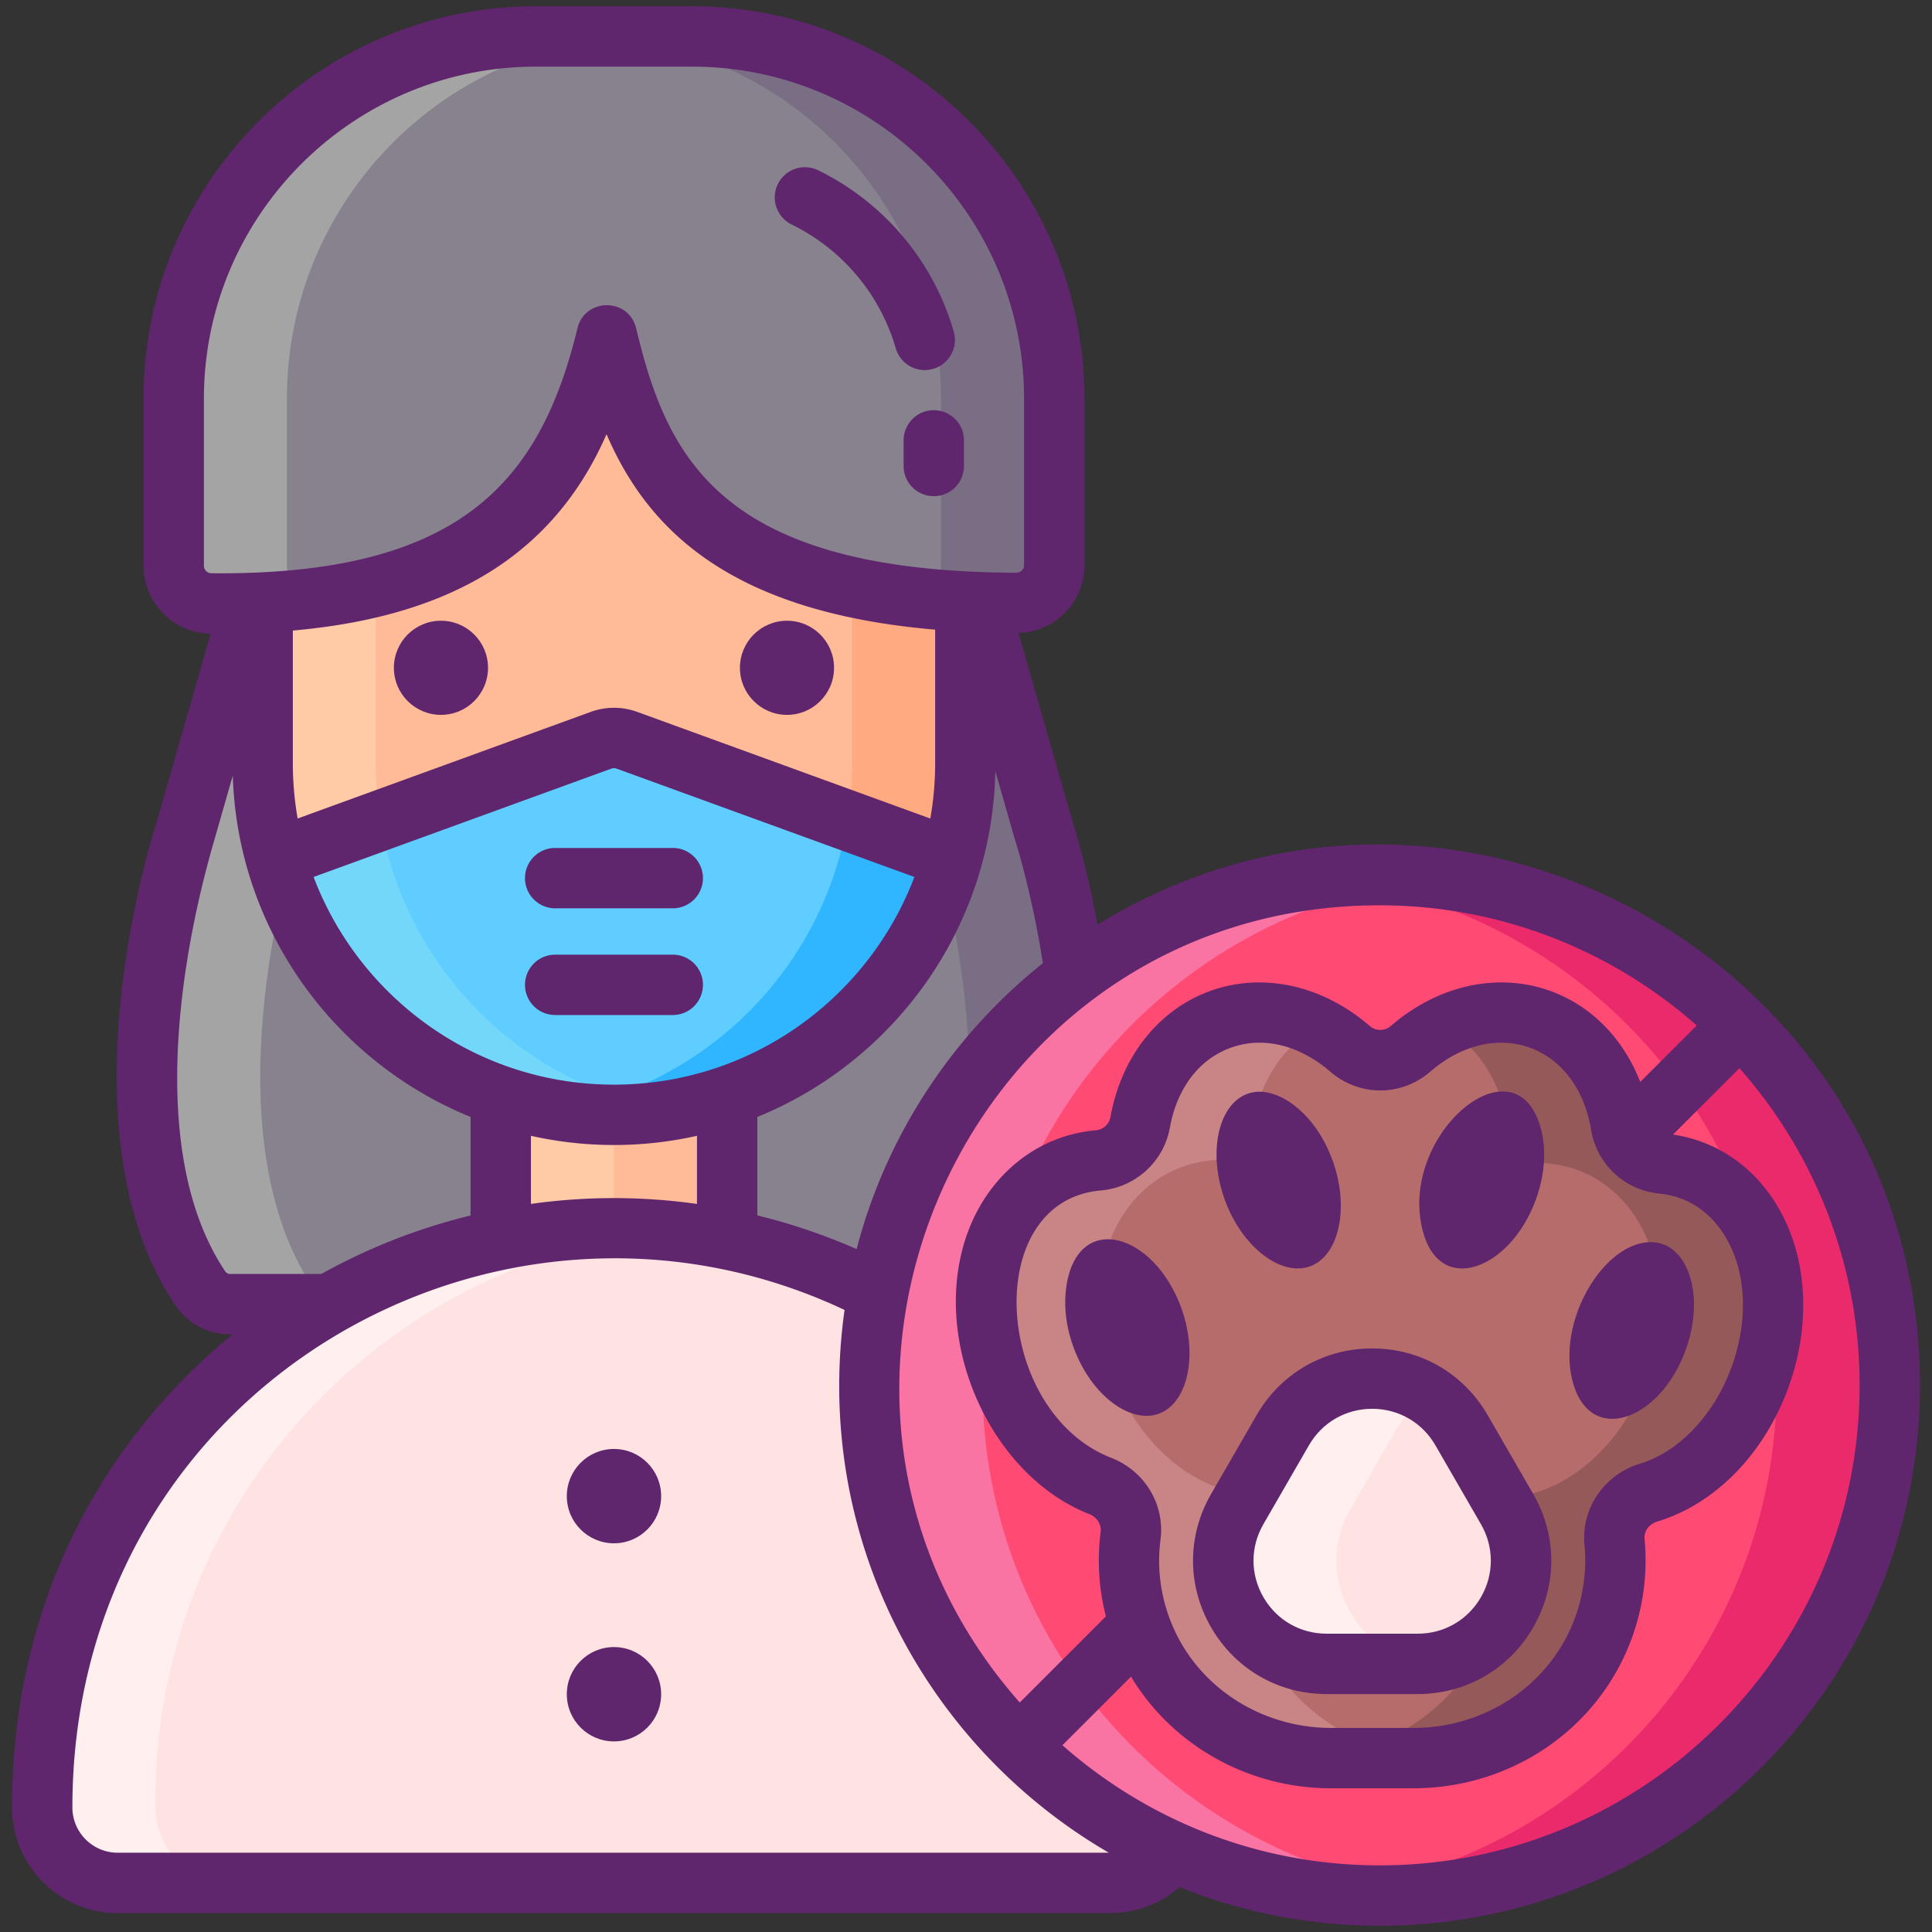 <svg height="512" viewBox="0 0 256 256" width="512" xmlns="http://www.w3.org/2000/svg"><rect x="0" y="0" width="256" height="256" fill="#333333" stroke="none"/><path d="m138.325 110.15-8.501-29.681H33.068l-8.501 29.681s-12.623 38.703 1.913 60.479c.926 1.388 2.411 2.171 3.96 2.171h102.012c1.548 0 3.033-.783 3.96-2.171 14.536-21.775 1.913-60.479 1.913-60.479z" fill="#87828e"/><path d="M45.44 172.8h-15c-1.55 0-3.03-.78-3.96-2.17-14.54-21.78-1.91-60.48-1.91-60.48l8.5-29.68h15l-8.5 29.68s-12.63 38.7 1.91 60.48c.93 1.39 2.41 2.17 3.96 2.17z" fill="#a4a4a5"/><path d="M136.41 170.63c-.92 1.39-2.41 2.17-3.96 2.17h-15c1.55 0 3.04-.78 3.96-2.17 14.54-21.78 1.92-60.48 1.92-60.48l-8.51-29.68h15l8.51 29.68s12.62 38.7-1.92 60.48z" fill="#796e84"/><path d="M66.353 145.216h30v34.28h-30z" fill="#ffbb98"/><path d="M66.35 145.22h15v34.28h-15z" fill="#ffcaa6"/><path d="M157.113 238.525v.97c0 5.523-4.477 10-10 10H15.593c-5.523 0-10-4.477-10-10v-.97c0-24.04 11.19-45.47 28.65-59.34 1.18-.94 2.38-1.84 3.61-2.7 12.31-8.65 27.3-13.73 43.49-13.73h.02c16.19 0 31.18 5.08 43.49 13.73 1.23.86 2.44 1.76 3.61 2.7 2.26 1.79 4.42 3.72 6.46 5.76 13.71 13.71 22.19 32.65 22.19 53.58z" fill="#ffe2e2"/><path d="M88.847 163.123c-13.31 1.3-25.6 6.06-35.99 13.36-1.23.86-2.43 1.76-3.61 2.7-17.46 13.87-28.65 35.3-28.65 59.34v.97c0 5.52 4.48 10 10 10h-15c-5.52 0-10-4.48-10-10v-.97c0-24.04 11.19-45.47 28.65-59.34 1.18-.94 2.38-1.84 3.61-2.7 12.31-8.65 27.3-13.73 43.49-13.73h.02c2.52 0 5.02.12 7.48.37z" fill="#ffefee"/><path d="M81.353 147.72c-25.605 0-46.554-20.949-46.554-46.554v-41.62c0-3.462 2.833-6.295 6.295-6.295h80.516c3.462 0 6.295 2.833 6.295 6.295v41.62c.002 25.605-20.947 46.554-46.552 46.554z" fill="#ffbb98"/><path d="M127.91 59.55v41.62c0 25.6-20.95 46.55-46.56 46.55-2.55 0-5.05-.21-7.49-.61 22.07-3.61 39.05-22.89 39.05-45.94V59.55c0-3.47-2.84-6.3-6.3-6.3h15c3.46 0 6.3 2.83 6.3 6.3z" fill="#ffaa80"/><path d="M88.86 147.11c-2.45.4-4.95.61-7.51.61-25.6 0-46.55-20.95-46.55-46.55V59.55c0-3.47 2.83-6.3 6.29-6.3h15c-3.46 0-6.29 2.83-6.29 6.3v41.62c0 23.05 16.98 42.33 39.06 45.94z" fill="#ffcaa6"/><path d="M91.687 4.829H71.02c-26.512 0-48.004 21.492-48.004 48.004v22.125a5.01 5.01 0 0 0 4.971 5.004c40.648.333 48.405-19.037 52.417-35.521 3.955 16.512 11.072 35.302 54.251 35.451 2.773.01 5.036-2.23 5.036-5.003V52.833c-.001-26.512-21.493-48.004-48.004-48.004z" fill="#87828e"/><path d="M139.69 52.83v22.06c0 2.77-2.26 5.01-5.04 5-4.56-.01-8.72-.24-12.51-.65a5.004 5.004 0 0 0 2.55-4.35V52.83c0-26.51-21.49-48-48-48h15c26.51 0 48 21.49 48 48z" fill="#796e84"/><path d="M38.02 52.83v22.13c0 1.88 1.04 3.52 2.58 4.38-3.81.44-8 .66-12.61.62a5.002 5.002 0 0 1-4.97-5V52.83c0-26.51 21.49-48 48-48h15c-26.51 0-48 21.49-48 48z" fill="#a4a4a5"/><path d="M126.18 113.72c-4.85 17.2-19.41 30.46-37.33 33.39-2.45.4-4.95.61-7.5.61-2.53 0-5.01-.2-7.43-.6-.02 0-.04 0-.06-.01-17.92-2.93-32.48-16.18-37.33-33.39l1.52-.5 12.36-4.5 29.23-10.63c1.11-.41 2.32-.41 3.42 0l29.23 10.64c.06.02.12.04.19.06l12.17 4.43z" fill="#5fcdff"/><path d="M126.18 113.72c-4.85 17.2-19.41 30.46-37.33 33.39-2.45.4-4.95.61-7.5.61-2.53 0-5.01-.2-7.43-.6-.02 0-.04 0-.06-.01 19.61-3.21 35.2-18.78 38.43-38.38.06.02.12.04.19.06l12.17 4.43z" fill="#30b6ff"/><path d="M88.85 147.11c-2.45.4-4.95.61-7.5.61-21.26 0-39.31-14.45-44.82-34l1.52-.5 12.36-4.5c3.24 19.6 18.83 35.18 38.44 38.39z" fill="#73d7f9"/><circle cx="182.801" cy="183.565" fill="#ff4a73" r="67.606"/><path d="M250.41 183.57c0 37.33-30.27 67.6-67.61 67.6-2.54 0-5.04-.14-7.5-.42 33.81-3.72 60.11-32.39 60.11-67.18 0-34.8-26.3-63.47-60.11-67.19 2.46-.28 4.96-.42 7.5-.42 37.34 0 67.61 30.27 67.61 67.61z" fill="#ea2a6a"/><path d="M190.3 250.75c-2.46.28-4.96.42-7.5.42-37.34 0-67.61-30.27-67.61-67.6 0-37.34 30.27-67.61 67.61-67.61 2.54 0 5.04.14 7.5.42-33.81 3.72-60.11 32.39-60.11 67.19 0 34.79 26.3 63.46 60.11 67.18z" fill="#f973a3"/><path d="M220.234 154.177a6.105 6.105 0 0 1-5.46-5.111c-2.359-14.358-16.877-19.593-27.876-10.087a6.109 6.109 0 0 1-8.013-.004c-10.907-9.419-25.274-4.356-27.811 9.749-.492 2.739-2.777 4.794-5.55 5.034-6.588.57-12.278 5.328-14.197 13.039-2.892 11.619 3.721 25.906 14.469 30.104 2.674 1.044 4.377 3.756 4.006 6.602-.621 4.766.102 9.641 2.172 14.147 4.341 9.445 14.001 15.308 24.396 15.308h10.873c10.714 0 20.611-6.231 24.767-16.106a25.802 25.802 0 0 0 1.922-12.525c-.29-2.988 1.636-5.679 4.511-6.545 6.615-1.992 12.105-7.994 14.762-15.295l.001-.001c5.074-13.937-1.403-27.187-12.972-28.309z" fill="#b76c6c"/><path d="M220.23 154.18c-2.78-.27-5-2.35-5.46-5.11-2.05-12.53-13.36-18.11-23.52-13.02 4.26 2.37 7.51 6.86 8.52 13.02a6.116 6.116 0 0 0 5.46 5.11c8.85.86 14.72 8.81 14.72 18.75 0 3.05-.55 6.29-1.74 9.56-2.66 7.3-8.15 13.3-14.77 15.29-2.87.87-4.8 3.56-4.51 6.55.41 4.22-.23 8.5-1.92 12.52-3.88 9.23-12.78 15.28-22.68 16.03.68.05 1.36.08 2.04.08h10.87c10.72 0 20.62-6.23 24.77-16.11 1.69-4.02 2.33-8.3 1.92-12.52-.29-2.99 1.64-5.68 4.51-6.55 6.62-1.99 12.11-7.99 14.77-15.29 1.19-3.27 1.74-6.51 1.74-9.56 0-9.94-5.87-17.89-14.72-18.75z" fill="#965959"/><path d="M166.98 217.65c-2.07-4.51-2.8-9.38-2.18-14.15.37-2.84-1.33-5.55-4-6.6-10.75-4.2-17.36-18.48-14.47-30.1 1.92-7.72 7.61-12.47 14.19-13.04 2.78-.24 5.06-2.3 5.55-5.04 1.08-6 4.3-10.37 8.49-12.67-10.07-5.05-21.28.38-23.49 12.67-.49 2.74-2.77 4.8-5.55 5.04-6.58.57-12.27 5.32-14.19 13.04-2.89 11.62 3.72 25.9 14.47 30.1 2.67 1.05 4.37 3.76 4 6.6-.62 4.77.11 9.64 2.18 14.15 4.34 9.45 14 15.31 24.39 15.31h10.87c.7 0 1.4-.03 2.09-.08-9.6-.71-18.3-6.4-22.35-15.23z" fill="#c98585"/><path d="M175.783 220.473c-4.944 0-9.371-2.556-11.842-6.838-2.472-4.281-2.471-9.393 0-13.674l6.034-10.453c2.472-4.281 6.899-6.837 11.843-6.837s9.37 2.556 11.842 6.837l6.035 10.453c2.471 4.281 2.471 9.393 0 13.675-2.472 4.281-6.899 6.837-11.842 6.837z" fill="#ffe2e2"/><path d="M189.32 220.39c-.48.05-.97.08-1.47.08h-12.07c-4.94 0-9.37-2.55-11.84-6.83-2.47-4.29-2.47-9.4 0-13.68l6.03-10.45c2.48-4.28 6.9-6.84 11.85-6.84 2.74 0 5.32.79 7.5 2.22a13.782 13.782 0 0 0-4.35 4.62l-6.03 10.45c-2.47 4.28-2.47 9.39 0 13.68 2.22 3.85 6.04 6.3 10.38 6.75z" fill="#ffefee"/><g fill="#5f266d"><path d="M145.433 122.512c-1.393-7.533-3.044-12.805-3.275-13.528l-7.199-25.105a8.99 8.99 0 0 0 8.734-8.99V52.833c0-28.675-23.329-52.004-52.004-52.004H71.021c-28.675 0-52.004 23.329-52.004 52.004v22.125c0 4.909 3.986 8.936 8.893 9.001l-7.166 25.022c-.804 2.489-12.853 41.008 2.411 63.872 1.652 2.471 4.376 3.946 7.285 3.946h.4C12.998 191.397 1.591 213.15 1.591 239.494c0 7.72 6.28 14 14 14h131.52c3.408 0 6.663-1.247 9.178-3.434a71.2 71.2 0 0 0 26.514 5.11c39.483 0 71.605-32.123 71.605-71.606 0-55.922-61.562-90.18-108.975-61.052zm37.37-2.553c16.098 0 30.808 6.023 42.024 15.919l-7.485 7.485c-2.223-5.719-6.438-10.072-11.889-12.047-6.972-2.526-14.886-.794-21.168 4.635a2.115 2.115 0 0 1-2.783-.005c-6.234-5.384-14.098-7.133-21.029-4.678-6.902 2.444-11.887 8.704-13.332 16.747-.171.949-.976 1.671-1.958 1.756-8.528.737-15.489 7.041-17.733 16.059-3.408 13.69 4.487 29.95 16.896 34.796.994.388 1.623 1.381 1.495 2.359a29.693 29.693 0 0 0 .699 11.191l-11.418 11.417c-36.132-40.939-6.928-105.634 47.681-105.634zm27.15 84.754a21.944 21.944 0 0 1-1.627 10.588c-3.491 8.296-11.766 13.657-21.08 13.657h-10.873c-8.988 0-17.138-5.094-20.761-12.978-1.732-3.77-2.368-7.905-1.84-11.961.604-4.649-2.076-9.109-6.519-10.844-15.618-6.1-17.314-34.055-1.383-35.432 4.574-.396 8.334-3.813 9.142-8.311.945-5.256 3.908-9.127 8.129-10.621 4.611-1.633 9.401-.03 13.131 3.191 3.839 3.316 9.409 3.316 13.242.003 8.645-7.468 19.459-3.579 21.314 7.708a10.141 10.141 0 0 0 9.02 8.445c4.555.442 7.203 3.218 8.623 5.47 2.915 4.625 3.28 11.163.978 17.491-2.313 6.354-6.971 11.271-12.156 12.833-4.719 1.421-7.806 5.946-7.34 10.761zm-71.769-77.093c-11.903 9.512-20.724 22.724-24.678 37.89a79.567 79.567 0 0 0-13.155-4.462v-13.045c18.19-7.404 31.122-25.099 31.534-45.818l2.6 9.068c.013.044.026.091.041.135.024.073 2.224 6.914 3.658 16.232zm-56.832 16.1c-18.171 0-33.711-11.454-39.799-27.518l39.46-14.357c.222-.081.465-.08.685 0l39.462 14.358c-6.09 16.064-21.633 27.517-39.808 27.517zm11 6.781v9.026a78.893 78.893 0 0 0-22-.002V150.5a50.22 50.22 0 0 0 22 .001zm-52.913-42.043a42.61 42.61 0 0 1-.637-7.289V83.551c18.904-1.681 33.971-8.627 41.567-26.017 5.424 12.594 16.292 23.567 43.542 25.897v17.739a42.61 42.61 0 0 1-.638 7.289L84.432 94.328a9.004 9.004 0 0 0-6.153 0zm-12.421-33.5V52.833c0-24.264 19.74-44.004 44.004-44.004h20.667c24.264 0 44.004 19.74 44.004 44.004v22.056c0 .565-.468 1.003-1.019 1.003h-.004a135.855 135.855 0 0 1-6.7-.186c-.02 0-.039-.006-.059-.006l-.024.002C94.459 73.904 88.118 59.471 84.295 43.51c-.976-4.08-6.784-4.091-7.776-.014-4.964 20.399-15.581 32.755-48.498 32.466a1.01 1.01 0 0 1-1.003-1.004zM30.44 168.8c-.239 0-.465-.14-.633-.391-9.918-14.857-6.421-39.914-1.392-57.158l2.427-8.473c.644 20.462 13.498 37.889 31.509 45.224v13.056a79.26 79.26 0 0 0-19.765 7.743H30.44zm-14.848 76.695c-3.309 0-6-2.691-6-6 0-55.367 56.101-87.676 102.316-65.921-4.196 29.917 10.622 57.734 35.017 71.921zm167.211 1.676c-16.099 0-30.81-6.024-42.026-15.92l9.089-9.089c5.448 9.074 15.515 14.796 26.507 14.796h10.873c12.542 0 23.711-7.283 28.453-18.555a29.972 29.972 0 0 0 2.217-14.461c-.101-1.042.592-2 1.684-2.33 7.668-2.31 14.161-8.948 17.368-17.758 3.143-8.635 2.496-17.792-1.729-24.493-3.157-5.007-7.939-8.183-13.55-9.032l8.795-8.795c9.899 11.217 15.924 25.93 15.924 42.031 0 35.073-28.533 63.606-63.605 63.606z"/><path d="M197.125 187.509c-3.194-5.533-8.916-8.837-15.306-8.837s-12.112 3.304-15.307 8.837l-6.034 10.453c-3.195 5.535-3.195 12.142 0 17.674 3.194 5.534 8.917 8.838 15.306 8.838h12.07c6.388 0 12.109-3.303 15.306-8.837 3.195-5.534 3.194-12.142 0-17.675zm-.893 24.127c-1.75 3.029-4.882 4.837-8.378 4.837h-12.07c-3.497 0-6.629-1.809-8.378-4.838-1.749-3.028-1.749-6.644 0-9.673l6.034-10.453c1.749-3.029 4.881-4.837 8.379-4.837 3.497 0 6.629 1.808 8.378 4.837l6.035 10.453c1.748 3.028 1.748 6.645 0 9.674zM173.592 167.798c3.872-1.41 5.238-7.833 2.984-14.029-2.178-5.982-6.514-9.111-9.672-9.111-5.004 0-7.205 7.192-4.616 14.313 2.321 6.375 7.526 10.203 11.304 8.827zM141.298 170.444c-.265 1.771-.315 4.607.94 8.057 2.343 6.439 7.564 10.191 11.303 8.829 3.872-1.41 5.238-7.834 2.984-14.03-3.653-10.034-13.733-12.858-15.227-2.856zM203.505 158.969c1.155-3.174 1.415-6.432.731-9.171-3.15-12.686-18.933.376-15.752 13.146 2.237 8.972 11.657 5.265 15.021-3.975zM223.355 178.901c2.66-7.305.283-14.312-4.616-14.312-6.187 0-12.401 10.269-10.403 18.283 2.183 8.794 11.57 5.508 15.019-3.971zM58.429 82.25c-3.445 0-6.237 2.792-6.237 6.237s2.792 6.237 6.237 6.237 6.237-2.792 6.237-6.237-2.792-6.237-6.237-6.237z"/><circle cx="104.28" cy="88.487" r="6.237"/><path d="M104.904 29.752a26.48 26.48 0 0 1 13.788 16.397 4 4 0 0 0 3.84 2.889c2.667 0 4.584-2.561 3.844-5.113a34.488 34.488 0 0 0-17.96-21.361 4 4 0 0 0-3.512 7.188zM119.732 58.353v3.393a4 4 0 0 0 8 0v-3.393a4 4 0 0 0-8 0z"/><circle cx="81.355" cy="198.245" r="6.25"/><circle cx="81.355" cy="224.495" r="6.25"/><path d="M89.145 112.357h-15.58a4 4 0 0 0 0 8h15.58a4 4 0 0 0 0-8zM89.145 126.496h-15.58a4 4 0 0 0 0 8h15.58a4 4 0 0 0 0-8z"/></g></svg>